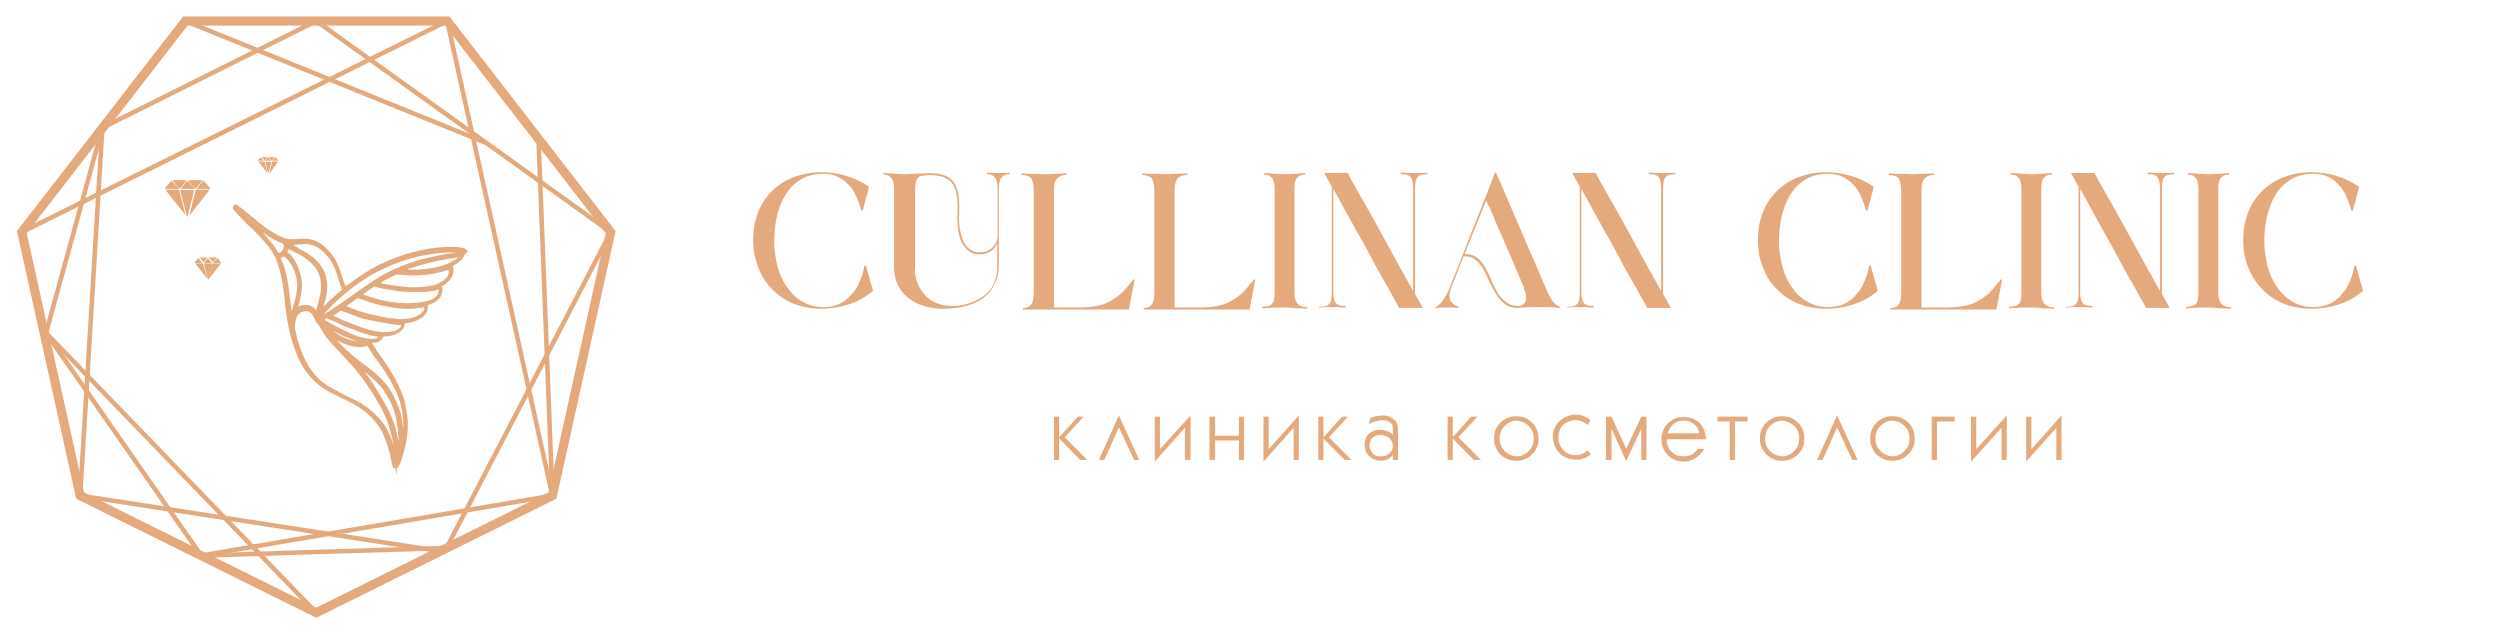 <svg width="630" height="160" viewBox="0 0 630 160" fill="none" xmlns="http://www.w3.org/2000/svg">
<path d="M266.902 115.9H265.602V105H266.902V110.2L271.602 105H273.102L268.302 110.2L274.002 115.9H272.202L266.902 110.5V115.9Z" fill="#E4A97C"/>
<path d="M282.002 104.8L287.102 115.9H285.802L282.002 107.8H281.902L278.302 115.9H276.902L281.902 104.8H282.002Z" fill="#E4A97C"/>
<path d="M299.902 104.8H300.002V115.9H298.602V107.8L291.102 116.2H291.002V105H292.302V113.2L299.902 104.8Z" fill="#E4A97C"/>
<path d="M306.201 105V109.8H312.201V105H313.501V115.9H312.201V111H306.201V115.9H304.801V105H306.201Z" fill="#E4A97C"/>
<path d="M327.202 104.8H327.302V115.9H326.002V107.8L318.502 116.2H318.402V105H319.702V113.2L327.202 104.8Z" fill="#E4A97C"/>
<path d="M333.501 115.9H332.201V105H333.501V110.2L338.201 105H339.701L334.901 110.2L340.601 115.9H338.901L333.501 110.5V115.9Z" fill="#E4A97C"/>
<path d="M345.402 105.3C345.802 105.2 346.202 105 346.702 104.9C347.202 104.8 347.802 104.7 348.402 104.7C349.402 104.7 350.102 104.9 350.602 105.2C351.102 105.5 351.502 105.9 351.802 106.2C352.002 106.6 352.202 107 352.202 107.4C352.202 107.8 352.302 108 352.302 108.2V115.9H351.002V114.6C350.602 115.2 350.102 115.6 349.602 115.8C349.002 116 348.502 116.1 347.902 116.1C347.402 116.1 346.902 116 346.402 115.8C345.902 115.6 345.502 115.4 345.102 115C344.702 114.7 344.402 114.2 344.202 113.8C344.002 113.3 343.902 112.8 343.902 112.1C343.902 111.5 344.002 110.9 344.202 110.4C344.402 109.9 344.702 109.5 345.102 109.2C345.502 108.9 345.902 108.6 346.402 108.5C346.902 108.3 347.402 108.3 347.902 108.3C348.402 108.3 348.902 108.4 349.502 108.6C350.102 108.8 350.602 109.2 351.002 109.7V108C351.002 107.4 350.802 106.9 350.302 106.5C349.802 106.1 349.202 105.9 348.402 105.9C347.902 105.9 347.402 106 346.902 106.1C346.402 106.2 345.902 106.4 345.502 106.6L344.902 106.9L345.402 105.3ZM347.902 109.6C347.502 109.6 347.102 109.7 346.702 109.8C346.402 109.9 346.102 110.1 345.802 110.4C345.602 110.6 345.402 110.9 345.302 111.2C345.202 111.5 345.102 111.8 345.102 112.2C345.102 112.5 345.202 112.9 345.302 113.2C345.402 113.5 345.602 113.8 345.802 114.1C346.002 114.4 346.302 114.6 346.702 114.8C347.102 115 347.502 115 348.002 115C348.502 115 348.902 114.9 349.302 114.8C349.702 114.6 350.002 114.4 350.202 114.2C350.402 114 350.602 113.7 350.802 113.4C350.902 113.1 351.002 112.7 351.002 112.4C351.002 112.1 350.902 111.7 350.802 111.4C350.702 111.1 350.502 110.8 350.202 110.5C350.002 110.2 349.602 110 349.302 109.9C349.002 109.8 348.502 109.6 347.902 109.6Z" fill="#E4A97C"/>
<path d="M366.101 115.9H364.801V105H366.101V110.2L370.701 105H372.301L367.501 110.2L373.201 115.9H371.401L366.101 110.5V115.9Z" fill="#E4A97C"/>
<path d="M376.502 110.5C376.502 109.7 376.602 109 376.902 108.3C377.202 107.6 377.602 107 378.102 106.5C378.602 106 379.202 105.6 379.902 105.3C380.602 105 381.302 104.9 382.102 104.9C382.902 104.9 383.602 105 384.302 105.3C385.002 105.6 385.602 106 386.102 106.5C386.602 107 387.002 107.6 387.302 108.3C387.602 109 387.702 109.7 387.702 110.5C387.702 111.3 387.602 112 387.302 112.7C387.002 113.4 386.602 114 386.102 114.5C385.602 115 385.002 115.4 384.302 115.7C383.602 116 382.902 116.1 382.102 116.1C381.302 116.1 380.602 116 379.902 115.7C379.202 115.4 378.602 115 378.102 114.5C377.602 114 377.202 113.4 376.902 112.7C376.602 112 376.502 111.2 376.502 110.5ZM377.902 110.5C377.902 111.1 378.002 111.7 378.202 112.2C378.402 112.8 378.702 113.2 379.102 113.6C379.502 114 379.902 114.3 380.502 114.6C381.002 114.8 381.602 115 382.202 115C382.802 115 383.402 114.9 383.902 114.6C384.402 114.4 384.902 114 385.302 113.6C385.702 113.2 386.002 112.7 386.202 112.2C386.402 111.7 386.502 111.1 386.502 110.5C386.502 109.9 386.402 109.3 386.202 108.8C386.002 108.2 385.702 107.8 385.302 107.4C384.902 107 384.402 106.7 383.902 106.4C383.402 106.2 382.802 106 382.202 106C381.602 106 381.002 106.1 380.502 106.4C380.002 106.6 379.502 107 379.102 107.4C378.702 107.8 378.402 108.3 378.202 108.8C378.002 109.3 377.902 109.8 377.902 110.5Z" fill="#E4A97C"/>
<path d="M400.101 107.1C399.201 106.3 398.201 105.9 397.001 105.9C396.401 105.9 395.901 106 395.301 106.2C394.801 106.4 394.301 106.7 393.901 107.1C393.501 107.5 393.201 108 393.001 108.5C392.801 109.1 392.701 109.7 392.701 110.3C392.701 110.9 392.801 111.4 393.001 111.9C393.201 112.4 393.501 112.9 393.801 113.3C394.201 113.7 394.601 114.1 395.201 114.3C395.801 114.6 396.401 114.7 397.101 114.7C398.201 114.7 399.201 114.3 400.101 113.5L400.901 114.5C400.501 114.8 400.201 115 399.801 115.2C399.501 115.4 399.101 115.5 398.801 115.6C398.501 115.7 398.201 115.8 397.901 115.8C397.601 115.8 397.301 115.8 397.101 115.8C396.101 115.8 395.301 115.6 394.601 115.3C393.901 115 393.301 114.5 392.801 114C392.301 113.5 392.001 112.8 391.701 112.2C391.501 111.5 391.301 110.8 391.301 110.2C391.301 109.4 391.401 108.7 391.701 108C392.001 107.3 392.401 106.7 392.901 106.2C393.401 105.7 394.001 105.3 394.701 105C395.401 104.7 396.201 104.5 397.001 104.5C397.801 104.5 398.601 104.6 399.201 104.9C399.801 105.2 400.401 105.5 400.801 105.9L400.101 107.1Z" fill="#E4A97C"/>
<path d="M413.501 108.2L409.801 116.2L406.201 108.2H406.101V115.9H404.701V105H406.101L409.801 113.1L413.601 105H414.901V115.9H413.601V108.2H413.501Z" fill="#E4A97C"/>
<path d="M428.201 109.2C428.101 108.7 428.001 108.3 427.801 107.9C427.601 107.5 427.301 107.2 426.901 106.9C426.601 106.6 426.101 106.4 425.701 106.2C425.201 106 424.701 106 424.201 106C423.701 106 423.201 106.1 422.801 106.2C422.401 106.4 422.001 106.6 421.701 106.9C421.401 107.2 421.101 107.5 420.801 107.9C420.601 108.3 420.401 108.7 420.201 109.2H428.201ZM424.401 115C425.101 115 425.801 114.8 426.401 114.5C427.001 114.1 427.501 113.7 427.901 113.1H429.401C429.201 113.6 428.901 114 428.501 114.4C428.101 114.8 427.801 115.1 427.301 115.4C426.901 115.7 426.401 115.9 425.901 116.1C425.401 116.3 424.801 116.3 424.301 116.3C423.501 116.3 422.801 116.2 422.101 115.9C421.401 115.6 420.801 115.2 420.301 114.7C419.801 114.2 419.401 113.6 419.101 112.9C418.801 112.2 418.701 111.5 418.701 110.7C418.701 109.9 418.801 109.2 419.101 108.5C419.401 107.8 419.801 107.2 420.301 106.7C420.801 106.2 421.401 105.8 422.001 105.5C422.701 105.2 423.401 105.1 424.201 105.1C425.101 105.1 425.901 105.2 426.601 105.5C427.301 105.8 427.901 106.2 428.401 106.7C428.901 107.2 429.201 107.8 429.501 108.5C429.701 109.2 429.901 109.9 429.901 110.7H420.001C420.001 111.3 420.101 111.9 420.301 112.4C420.501 113 420.801 113.4 421.201 113.8C421.601 114.2 422.001 114.5 422.601 114.8C423.201 114.8 423.801 115 424.401 115Z" fill="#E4A97C"/>
<path d="M432.801 106.2V105H440.401V106.2H437.201V115.9H435.901V106.2H432.801Z" fill="#E4A97C"/>
<path d="M443.502 110.5C443.502 109.7 443.602 109 443.902 108.3C444.202 107.6 444.602 107 445.102 106.5C445.602 106 446.202 105.6 446.902 105.3C447.602 105 448.302 104.9 449.102 104.9C449.902 104.9 450.602 105 451.302 105.3C452.002 105.6 452.602 106 453.102 106.5C453.602 107 454.002 107.6 454.302 108.3C454.602 109 454.702 109.7 454.702 110.5C454.702 111.3 454.602 112 454.302 112.7C454.002 113.4 453.602 114 453.102 114.5C452.602 115 452.002 115.4 451.302 115.7C450.602 116 449.902 116.1 449.102 116.1C448.302 116.1 447.602 116 446.902 115.7C446.202 115.4 445.602 115 445.102 114.5C444.602 114 444.202 113.4 443.902 112.7C443.602 112 443.502 111.2 443.502 110.5ZM444.802 110.5C444.802 111.1 444.902 111.7 445.102 112.2C445.302 112.8 445.602 113.2 446.002 113.6C446.402 114 446.802 114.3 447.402 114.6C447.902 114.8 448.502 115 449.102 115C449.702 115 450.302 114.9 450.802 114.6C451.302 114.4 451.802 114 452.202 113.6C452.602 113.2 452.902 112.7 453.102 112.2C453.302 111.7 453.402 111.1 453.402 110.5C453.402 109.9 453.302 109.3 453.102 108.8C452.902 108.2 452.602 107.8 452.202 107.4C451.802 107 451.302 106.7 450.802 106.4C450.302 106.2 449.702 106 449.102 106C448.502 106 447.902 106.1 447.402 106.4C446.902 106.6 446.402 107 446.002 107.4C445.602 107.8 445.302 108.3 445.102 108.8C445.002 109.3 444.802 109.8 444.802 110.5Z" fill="#E4A97C"/>
<path d="M463.002 104.8L468.102 115.9H466.802L463.002 107.8H462.902L459.302 115.9H457.902L462.902 104.8H463.002Z" fill="#E4A97C"/>
<path d="M471.301 110.5C471.301 109.7 471.401 109 471.701 108.3C472.001 107.6 472.401 107 472.901 106.5C473.401 106 474.001 105.6 474.701 105.3C475.401 105 476.101 104.9 476.901 104.9C477.701 104.9 478.401 105 479.101 105.3C479.801 105.6 480.401 106 480.901 106.5C481.401 107 481.801 107.6 482.101 108.3C482.401 109 482.501 109.7 482.501 110.5C482.501 111.3 482.401 112 482.101 112.7C481.801 113.4 481.401 114 480.901 114.5C480.401 115 479.801 115.4 479.101 115.7C478.401 116 477.701 116.1 476.901 116.1C476.101 116.1 475.401 116 474.701 115.7C474.001 115.4 473.401 115 472.901 114.5C472.401 114 472.001 113.4 471.701 112.7C471.401 112 471.301 111.2 471.301 110.5ZM472.601 110.5C472.601 111.1 472.701 111.7 472.901 112.2C473.101 112.8 473.401 113.2 473.801 113.6C474.201 114 474.601 114.3 475.201 114.6C475.701 114.8 476.301 115 476.901 115C477.501 115 478.101 114.9 478.601 114.6C479.101 114.4 479.601 114 480.001 113.6C480.401 113.2 480.701 112.7 480.901 112.2C481.101 111.7 481.201 111.1 481.201 110.5C481.201 109.9 481.101 109.3 480.901 108.8C480.701 108.2 480.401 107.8 480.001 107.4C479.601 107 479.101 106.7 478.601 106.4C478.101 106.2 477.501 106 476.901 106C476.301 106 475.701 106.1 475.201 106.4C474.701 106.6 474.201 107 473.801 107.4C473.401 107.8 473.101 108.3 472.901 108.8C472.701 109.3 472.601 109.8 472.601 110.5Z" fill="#E4A97C"/>
<path d="M492.601 105V106.2H488.101V115.9H486.801V105H492.601Z" fill="#E4A97C"/>
<path d="M505.601 104.8H505.701V115.9H504.401V107.8L496.801 116.2H496.701V105H498.001V113.2L505.601 104.8Z" fill="#E4A97C"/>
<path d="M519.402 104.8H519.502V115.9H518.202V107.8L510.702 116.2H510.602V105H511.902V113.2L519.402 104.8Z" fill="#E4A97C"/>
<path d="M189.801 60.5C189.801 58 190.201 55.7 191.001 53.6C191.801 51.5 193.001 49.7 194.501 48.2C196.001 46.7 197.801 45.5 199.901 44.7C202.001 43.9 204.301 43.4 206.901 43.4C209.101 43.4 211.201 43.7 213.201 44.3C215.201 44.9 217.201 45.8 219.001 47.1L217.401 53.1L217.001 53C216.701 51.7 216.201 50.5 215.701 49.3C215.201 48.2 214.501 47.2 213.701 46.4C212.901 45.6 212.001 44.9 211.001 44.5C210.001 44 208.801 43.8 207.401 43.8C205.201 43.8 203.401 44.3 201.801 45.2C200.201 46.2 199.001 47.4 198.001 49C197.001 50.6 196.301 52.4 195.801 54.5C195.301 56.6 195.101 58.7 195.101 60.9C195.101 63 195.401 65 195.901 67C196.401 69 197.201 70.7 198.301 72.3C199.301 73.8 200.601 75.1 202.201 76C203.701 76.9 205.501 77.4 207.601 77.4C209.001 77.4 210.301 77.1 211.501 76.6C212.701 76 213.701 75.3 214.501 74.3C215.401 73.4 216.101 72.2 216.601 71C217.201 69.7 217.601 68.4 217.801 67L218.201 66.9L220.001 73.3C218.101 74.9 216.101 76 213.901 76.7C211.801 77.4 209.501 77.8 206.901 77.8C204.501 77.8 202.301 77.4 200.201 76.6C198.101 75.8 196.301 74.6 194.801 73.1C193.301 71.6 192.001 69.8 191.201 67.7C190.301 65.5 189.801 63.1 189.801 60.5Z" fill="#E4A97C"/>
<path d="M230.502 67.4C230.502 68.8 230.702 70.1 231.202 71.3C231.702 72.5 232.302 73.5 233.102 74.4C233.902 75.3 234.902 75.9 236.102 76.4C237.302 76.9 238.502 77.1 239.902 77.1C240.202 77.1 240.502 77.1 240.802 77.1C241.102 77.1 241.402 77 241.802 77C244.702 76.5 246.902 75.5 248.702 73.9C250.402 72.3 251.302 70 251.302 67.1V61.4C250.902 62.3 250.302 63 249.502 63.4C248.702 63.9 247.802 64.1 246.902 64.1C245.702 64.1 244.802 63.8 244.002 63.2C243.302 62.6 242.702 61.8 242.202 60.8C241.802 59.8 241.502 58.7 241.402 57.5C241.302 56.3 241.202 55 241.302 53.8C241.402 51 241.202 49 240.702 47.6C240.402 46.8 240.002 46.2 239.502 45.7C239.002 45.2 238.402 44.9 237.702 44.6C237.002 44.4 236.302 44.2 235.502 44.2C234.702 44.1 233.902 44.1 233.002 44.2C231.902 44.3 231.302 44.6 231.002 45.3C230.702 46 230.602 46.8 230.602 48V67.4H230.502ZM222.802 43.6C223.902 43.7 224.902 43.7 225.702 43.8C226.502 43.8 227.202 43.9 227.902 43.9C228.602 43.9 229.302 43.9 230.002 43.8C230.702 43.8 231.502 43.7 232.502 43.7C232.602 43.7 232.702 43.7 232.802 43.7C232.902 43.7 233.002 43.7 233.102 43.7C234.602 43.6 235.902 43.7 237.002 43.9C238.102 44.1 239.102 44.6 239.802 45.3C240.502 46 241.102 47.1 241.402 48.4C241.702 49.7 241.802 51.5 241.702 53.6C241.602 55.5 241.702 57 242.002 58.3C242.302 59.6 242.602 60.6 243.102 61.4C243.602 62.2 244.202 62.7 244.802 63.1C245.502 63.4 246.102 63.6 246.802 63.6C247.302 63.6 247.802 63.5 248.302 63.4C248.802 63.3 249.302 63 249.702 62.7C250.102 62.4 250.502 62 250.802 61.5C251.102 61 251.302 60.4 251.402 59.7V47.8C251.402 47.2 251.402 46.7 251.302 46.2C251.202 45.7 251.102 45.3 250.902 45C250.702 44.7 250.402 44.4 250.102 44.2C249.802 44 249.302 43.9 248.702 43.9V43.5C249.502 43.6 250.602 43.6 251.802 43.6C252.702 43.6 253.602 43.6 254.402 43.5V43.9C253.802 43.9 253.302 44 253.002 44.2C252.702 44.4 252.402 44.6 252.202 45C252.002 45.3 251.902 45.7 251.802 46.2C251.702 46.7 251.702 47.2 251.702 47.8V66.6C251.702 68.2 251.502 69.6 251.002 70.8C250.502 72 249.902 73 249.202 73.8C248.502 74.6 247.602 75.3 246.702 75.8C245.802 76.3 244.802 76.7 243.802 77C242.802 77.3 241.902 77.5 240.902 77.6C240.002 77.7 239.102 77.8 238.502 77.8C236.802 77.9 235.102 77.7 233.502 77.3C231.902 76.9 230.502 76.3 229.302 75.4C228.102 74.5 227.102 73.5 226.402 72.1C225.702 70.8 225.302 69.2 225.302 67.4V47.9C225.302 47.3 225.302 46.8 225.202 46.3C225.102 45.8 225.002 45.4 224.802 45.1C224.602 44.8 224.302 44.5 224.002 44.3C223.702 44.1 223.202 44 222.602 44V43.6H222.802Z" fill="#E4A97C"/>
<path d="M260.5 48.6C260.5 47.8 260.5 47.2 260.4 46.6C260.3 46 260.2 45.6 260 45.2C259.8 44.8 259.5 44.5 259 44.4C258.6 44.2 258 44.1 257.4 44.1V43.7C258.7 43.8 259.8 43.8 260.6 43.8C261.5 43.8 262.3 43.9 263 43.9C263.7 43.9 264.6 43.9 265.5 43.8C266.4 43.8 267.5 43.7 268.8 43.7V44.1C268.1 44.1 267.6 44.2 267.2 44.4C266.8 44.6 266.5 44.8 266.2 45.2C266 45.5 265.8 46 265.7 46.5C265.6 47 265.6 47.6 265.6 48.4V77.5H270.9C272.8 77.5 274.4 77.4 275.8 77.2C277.2 77 278.5 76.6 279.6 76C280.7 75.4 281.7 74.7 282.7 73.8C283.6 72.9 284.6 71.7 285.6 70.4H285.7C285.8 70.4 285.8 70.4 285.8 70.5C285.8 70.5 285.8 70.5 285.9 70.6L284.5 77.9V78H257.8V77.6C258.4 77.6 258.9 77.5 259.2 77.3C259.5 77.1 259.8 76.9 260 76.5C260.2 76.2 260.3 75.8 260.4 75.3C260.5 74.8 260.5 74.3 260.5 73.7V48.6Z" fill="#E4A97C"/>
<path d="M290.901 48.6C290.901 47.8 290.901 47.2 290.801 46.6C290.701 46 290.601 45.6 290.401 45.2C290.201 44.8 289.901 44.5 289.401 44.4C289.001 44.2 288.401 44.1 287.801 44.1V43.7C289.101 43.8 290.201 43.8 291.001 43.8C291.901 43.8 292.701 43.9 293.401 43.9C294.101 43.9 295.001 43.9 295.901 43.8C296.801 43.8 297.901 43.7 299.201 43.7V44.1C298.501 44.1 298.001 44.2 297.601 44.4C297.201 44.6 296.901 44.8 296.601 45.2C296.401 45.5 296.201 46 296.101 46.5C296.001 47 296.001 47.6 296.001 48.4V77.5H301.301C303.201 77.5 304.801 77.4 306.201 77.2C307.601 77 308.901 76.6 310.001 76C311.101 75.4 312.101 74.7 313.101 73.8C314.001 72.9 315.001 71.7 316.001 70.4H316.101C316.201 70.4 316.201 70.4 316.201 70.5C316.201 70.5 316.201 70.5 316.301 70.6L314.901 77.9V78H288.201V77.6C288.801 77.6 289.301 77.5 289.601 77.3C289.901 77.1 290.201 76.9 290.401 76.5C290.601 76.2 290.701 75.8 290.801 75.3C290.901 74.8 290.901 74.3 290.901 73.7V48.6Z" fill="#E4A97C"/>
<path d="M324.102 77.501C323.202 77.501 322.402 77.501 321.702 77.501C321.002 77.501 320.302 77.501 319.802 77.601C319.202 77.601 318.602 77.701 318.102 77.701V77.301C318.802 77.301 319.402 77.201 319.802 77.101C320.202 76.901 320.502 76.701 320.702 76.401C320.902 76.101 321.102 75.601 321.102 75.101C321.202 74.601 321.202 73.901 321.202 73.201V47.901C321.202 47.301 321.202 46.801 321.102 46.301C321.002 45.801 320.902 45.401 320.702 45.101C320.502 44.801 320.202 44.501 319.902 44.301C319.602 44.101 319.102 44.001 318.502 44.001V43.601C319.602 43.701 320.602 43.701 321.402 43.801C322.202 43.801 322.902 43.901 323.602 43.901C324.302 43.901 325.102 43.901 325.902 43.801C326.702 43.801 327.702 43.701 328.902 43.601V44.001C328.302 44.001 327.802 44.101 327.502 44.301C327.202 44.501 326.902 44.701 326.702 45.001C326.502 45.301 326.402 45.701 326.302 46.201C326.202 46.701 326.202 47.201 326.202 47.701V73.101C326.202 73.801 326.202 74.401 326.302 75.001C326.402 75.501 326.602 75.901 326.802 76.301C327.002 76.601 327.302 76.901 327.802 77.101C328.202 77.301 328.802 77.401 329.402 77.401V77.801C328.502 77.701 327.502 77.701 326.602 77.701C325.902 77.601 325.002 77.501 324.102 77.501Z" fill="#E4A97C"/>
<path d="M332.5 77.3C333.2 77.3 333.8 77.2 334.2 77.1C334.6 76.9 334.9 76.7 335.1 76.4C335.3 76.1 335.5 75.6 335.5 75.1C335.6 74.6 335.6 73.9 335.6 73.2V47C335.3 46.5 335 46 334.8 45.6C334.6 45.2 334.4 44.8 334.2 44.5C334 44.2 333.8 43.8 333.7 43.6H339.6C339.8 44 340.3 44.8 340.9 46C341.6 47.2 342.4 48.7 343.4 50.4C344.4 52.1 345.4 54 346.6 56.1C347.7 58.2 348.9 60.2 350 62.3C351.1 64.4 352.3 66.4 353.3 68.3C354.4 70.2 355.3 71.9 356.1 73.3V48C356.1 47.3 356.1 46.7 356 46.1C355.9 45.6 355.8 45.1 355.6 44.8C355.4 44.5 355.1 44.2 354.7 44.1C354.3 43.9 353.7 43.9 353 43.9V43.5C353.8 43.5 354.5 43.5 355 43.6C355.5 43.6 356.1 43.6 356.5 43.6C357 43.6 357.4 43.6 357.9 43.6C358.4 43.6 359 43.6 359.7 43.5V43.9C359 43.9 358.4 44 358 44.1C357.6 44.2 357.3 44.5 357.1 44.8C356.9 45.1 356.7 45.6 356.7 46.1C356.6 46.6 356.6 47.3 356.6 48.1V74.1C356.9 74.6 357.2 75.1 357.4 75.5C357.6 75.9 357.8 76.3 358 76.6C358.2 76.9 358.4 77.3 358.5 77.6H352.6C352.3 77 351.8 76.1 351 74.7C350.3 73.4 349.4 71.8 348.4 70.1C347.4 68.4 346.4 66.5 345.3 64.4C344.2 62.4 343.1 60.3 341.9 58.3C340.8 56.3 339.7 54.3 338.7 52.5C337.7 50.6 336.8 49 336 47.6V73.1C336 73.9 336 74.5 336.1 75C336.2 75.5 336.3 75.9 336.5 76.2C336.7 76.5 337 76.7 337.4 76.9C337.8 77 338.4 77.1 339.1 77.1V77.5C338.4 77.5 337.8 77.5 337.3 77.4C336.8 77.4 336.3 77.4 335.9 77.4C335.4 77.4 334.9 77.4 334.4 77.4C333.9 77.4 333.2 77.4 332.4 77.5V77.3H332.5Z" fill="#E4A97C"/>
<path d="M374.502 50.5C374.302 51 374.002 51.7 373.602 52.7C373.202 53.7 372.802 54.8 372.302 56C371.802 57.2 371.302 58.6 370.702 59.9C370.102 61.3 369.602 62.7 369.102 64C370.102 64 371.102 64.2 371.902 64.7C372.802 65.3 373.502 66.1 374.102 67.1C374.702 68.1 375.202 69.2 375.702 70.3C376.002 71.1 376.402 71.9 376.802 72.7C377.202 73.5 377.602 74.2 378.202 74.9C378.702 75.5 379.402 76.1 380.102 76.5C380.802 76.9 381.702 77.1 382.602 77.1C383.202 77.1 383.602 77 383.902 76.7C384.202 76.4 384.402 76.1 384.502 75.7C384.602 75.3 384.602 74.8 384.502 74.3C384.402 73.8 384.302 73.2 384.002 72.7C384.002 72.6 384.002 72.6 384.002 72.6V72.5V72.4C382.802 69.5 381.702 67.1 380.902 65.1C380.002 63.1 379.302 61.4 378.702 60C378.102 58.6 377.602 57.5 377.202 56.6C376.802 55.7 376.502 54.9 376.202 54.2C375.902 53.5 375.602 52.9 375.402 52.3C375.102 51.9 374.802 51.3 374.502 50.5ZM361.702 77.4C362.502 77 363.102 76.4 363.602 75.7C364.102 75 364.602 74.2 365.002 73.2C367.102 68 369.002 63.3 370.602 59.1C371.302 57.3 372.002 55.5 372.702 53.8C373.402 52 374.002 50.5 374.602 49C375.202 47.6 375.602 46.4 376.002 45.4C376.402 44.4 376.602 43.8 376.702 43.6V43.5H377.002L389.802 73.2C390.402 74.6 391.002 75.6 391.502 76.2C392.002 76.8 392.502 77.1 393.102 77.3V77.6C392.102 77.5 391.102 77.5 390.302 77.4C389.502 77.4 388.702 77.4 387.902 77.4C387.102 77.4 386.302 77.4 385.502 77.4C384.602 77.4 383.702 77.5 382.502 77.6C381.202 77.6 380.102 77.3 379.202 76.6C378.302 75.9 377.602 75.1 377.002 74.1C376.402 73.1 375.802 72 375.302 70.9C374.802 69.7 374.302 68.7 373.702 67.7C373.102 66.7 372.502 66 371.702 65.4C370.902 64.8 369.902 64.5 368.802 64.6C368.502 65.5 368.102 66.4 367.802 67.2C367.502 68 367.202 68.8 366.902 69.5C366.602 70.2 366.402 70.9 366.102 71.4C365.902 72 365.702 72.4 365.602 72.8C365.202 73.8 365.202 74.7 365.402 75.5C365.702 76.3 366.402 76.9 367.502 77.3V77.6C366.902 77.5 366.402 77.5 366.002 77.5C365.602 77.5 365.202 77.5 364.802 77.5C364.302 77.5 363.802 77.5 363.302 77.5C362.802 77.5 362.302 77.6 361.602 77.6V77.4H361.702Z" fill="#E4A97C"/>
<path d="M395 77.3C395.7 77.3 396.3 77.2 396.7 77.1C397.1 76.9 397.4 76.7 397.6 76.4C397.8 76.1 398 75.6 398 75.1C398.1 74.6 398.1 73.9 398.1 73.2V47C397.8 46.5 397.5 46 397.3 45.6C397.1 45.2 396.9 44.8 396.7 44.5C396.5 44.2 396.3 43.8 396.2 43.6H402.1C402.3 44 402.8 44.8 403.4 46C404.1 47.2 404.9 48.7 405.9 50.4C406.9 52.1 407.9 54 409.1 56.1C410.2 58.2 411.4 60.2 412.5 62.3C413.6 64.4 414.8 66.4 415.8 68.3C416.9 70.2 417.8 71.9 418.6 73.3V48C418.6 47.3 418.6 46.7 418.5 46.1C418.4 45.6 418.3 45.1 418.1 44.8C417.9 44.5 417.6 44.2 417.2 44.1C416.8 43.9 416.2 43.9 415.5 43.9V43.5C416.3 43.5 417 43.5 417.5 43.6C418 43.6 418.6 43.6 419 43.6C419.5 43.6 419.9 43.6 420.4 43.6C420.9 43.6 421.5 43.6 422.2 43.5V43.9C421.5 43.9 420.9 44 420.5 44.1C420.1 44.2 419.8 44.5 419.6 44.8C419.4 45.1 419.2 45.6 419.2 46.1C419.1 46.6 419.1 47.3 419.1 48.1V74.1C419.4 74.6 419.7 75.1 419.9 75.5C420.1 75.9 420.3 76.3 420.5 76.6C420.7 76.9 420.9 77.3 421 77.6H415.1C414.8 77 414.3 76.1 413.5 74.7C412.8 73.4 411.9 71.8 410.9 70.1C409.9 68.4 408.9 66.5 407.8 64.4C406.7 62.4 405.6 60.3 404.4 58.3C403.3 56.3 402.2 54.3 401.2 52.5C400.2 50.6 399.3 49 398.5 47.6V73.1C398.5 73.9 398.5 74.5 398.6 75C398.7 75.5 398.8 75.9 399 76.2C399.2 76.5 399.5 76.7 399.9 76.9C400.3 77 400.9 77.1 401.6 77.1V77.5C400.9 77.5 400.3 77.5 399.8 77.4C399.3 77.4 398.8 77.4 398.4 77.4C397.9 77.4 397.4 77.4 396.9 77.4C396.4 77.4 395.7 77.4 394.9 77.5V77.3H395Z" fill="#E4A97C"/>
<path d="M443 60.5C443 58 443.4 55.7 444.2 53.6C445 51.5 446.2 49.7 447.7 48.2C449.2 46.7 451 45.5 453.1 44.7C455.2 43.9 457.5 43.4 460.1 43.4C462.3 43.4 464.4 43.7 466.4 44.3C468.4 44.9 470.4 45.8 472.2 47.1L470.6 53.1L470.2 53C469.9 51.7 469.4 50.5 468.9 49.3C468.4 48.2 467.7 47.2 466.9 46.4C466.1 45.6 465.2 44.9 464.2 44.5C463.2 44 462 43.8 460.6 43.8C458.4 43.8 456.6 44.3 455 45.2C453.4 46.2 452.2 47.4 451.2 49C450.2 50.6 449.5 52.4 449 54.5C448.5 56.6 448.3 58.7 448.3 60.9C448.3 63 448.6 65 449.1 67C449.6 69 450.4 70.7 451.5 72.3C452.5 73.8 453.8 75.1 455.4 76C456.9 76.9 458.7 77.4 460.8 77.4C462.2 77.4 463.5 77.1 464.7 76.6C465.9 76 466.9 75.3 467.7 74.3C468.6 73.4 469.3 72.2 469.8 71C470.4 69.7 470.8 68.4 471 67L471.4 66.9L473.2 73.3C471.3 74.9 469.3 76 467.1 76.7C465 77.4 462.7 77.8 460.1 77.8C457.7 77.8 455.5 77.4 453.4 76.6C451.3 75.8 449.5 74.6 448 73.1C446.4 71.6 445.2 69.8 444.4 67.7C443.4 65.5 443 63.1 443 60.5Z" fill="#E4A97C"/>
<path d="M479.1 48.6C479.1 47.8 479.1 47.2 479 46.6C478.9 46 478.8 45.6 478.6 45.2C478.4 44.8 478.1 44.5 477.6 44.4C477.2 44.2 476.6 44.1 476 44.1V43.7C477.3 43.8 478.4 43.8 479.2 43.8C480.1 43.8 480.9 43.9 481.6 43.9C482.4 43.9 483.2 43.9 484.1 43.8C485 43.8 486.1 43.7 487.4 43.7V44.1C486.7 44.1 486.2 44.2 485.8 44.4C485.4 44.6 485.1 44.8 484.8 45.2C484.6 45.5 484.4 46 484.3 46.5C484.2 47 484.2 47.6 484.2 48.4V77.5H489.5C491.4 77.5 493 77.4 494.4 77.2C495.8 77 497.1 76.6 498.2 76C499.3 75.4 500.3 74.7 501.3 73.8C502.2 72.9 503.2 71.7 504.2 70.4H504.3C504.4 70.4 504.4 70.4 504.4 70.5C504.4 70.5 504.4 70.5 504.5 70.6L503.1 77.9V78H476.4V77.6C477 77.6 477.5 77.5 477.8 77.3C478.1 77.1 478.4 76.9 478.6 76.5C478.8 76.2 478.9 75.8 479 75.3C479.1 74.8 479.1 74.3 479.1 73.7V48.6Z" fill="#E4A97C"/>
<path d="M512.301 77.501C511.401 77.501 510.601 77.501 509.901 77.501C509.201 77.501 508.501 77.501 508.001 77.601C507.401 77.601 506.801 77.701 506.301 77.701V77.301C507.001 77.301 507.601 77.201 508.001 77.101C508.401 76.901 508.701 76.701 508.901 76.401C509.101 76.101 509.301 75.601 509.301 75.101C509.401 74.601 509.401 73.901 509.401 73.201V47.901C509.401 47.301 509.401 46.801 509.301 46.301C509.201 45.801 509.101 45.401 508.901 45.101C508.701 44.801 508.401 44.501 508.101 44.301C507.801 44.101 507.301 44.001 506.701 44.001V43.601C507.801 43.701 508.801 43.701 509.601 43.801C510.401 43.801 511.101 43.901 511.801 43.901C512.501 43.901 513.301 43.901 514.101 43.801C514.901 43.801 515.901 43.701 517.101 43.601V44.001C516.501 44.001 516.001 44.101 515.701 44.301C515.401 44.501 515.101 44.701 514.901 45.001C514.701 45.301 514.601 45.701 514.501 46.201C514.401 46.701 514.401 47.201 514.401 47.701V73.101C514.401 73.801 514.401 74.401 514.501 75.001C514.601 75.501 514.801 75.901 515.001 76.301C515.201 76.601 515.501 76.901 516.001 77.101C516.401 77.301 517.001 77.401 517.601 77.401V77.801C516.701 77.701 515.701 77.701 514.801 77.701C514.101 77.601 513.201 77.501 512.301 77.501Z" fill="#E4A97C"/>
<path d="M520.702 77.3C521.402 77.3 522.002 77.2 522.402 77.1C522.802 76.9 523.102 76.7 523.302 76.4C523.502 76.1 523.702 75.6 523.702 75.1C523.802 74.6 523.802 73.9 523.802 73.2V47C523.502 46.5 523.202 46 523.002 45.6C522.802 45.2 522.602 44.8 522.402 44.5C522.202 44.2 522.002 43.8 521.902 43.6H527.802C528.002 44 528.502 44.8 529.102 46C529.802 47.2 530.602 48.7 531.602 50.4C532.602 52.1 533.602 54 534.802 56.1C535.902 58.2 537.102 60.2 538.202 62.3C539.302 64.4 540.502 66.4 541.502 68.3C542.602 70.2 543.502 71.9 544.302 73.3V48C544.302 47.3 544.302 46.7 544.202 46.1C544.102 45.6 544.002 45.1 543.802 44.8C543.602 44.5 543.302 44.2 542.902 44.1C542.502 43.9 541.902 43.9 541.202 43.9V43.5C542.002 43.5 542.702 43.5 543.202 43.6C543.702 43.6 544.302 43.6 544.702 43.6C545.202 43.6 545.602 43.6 546.102 43.6C546.602 43.6 547.202 43.6 547.902 43.5V43.9C547.202 43.9 546.602 44 546.202 44.1C545.802 44.2 545.502 44.5 545.302 44.8C545.102 45.1 544.902 45.6 544.902 46.1C544.802 46.6 544.802 47.3 544.802 48.1V74.1C545.102 74.6 545.402 75.1 545.602 75.5C545.802 75.9 546.002 76.3 546.202 76.6C546.402 76.9 546.602 77.3 546.702 77.6H540.802C540.502 77 540.002 76.1 539.202 74.7C538.502 73.4 537.602 71.8 536.602 70.1C535.602 68.4 534.602 66.5 533.502 64.4C532.402 62.4 531.302 60.3 530.102 58.3C529.002 56.3 527.902 54.3 526.902 52.5C525.902 50.6 525.002 49 524.202 47.6V73.1C524.202 73.9 524.202 74.5 524.302 75C524.402 75.5 524.502 75.9 524.702 76.2C524.902 76.5 525.202 76.7 525.602 76.9C526.002 77 526.602 77.1 527.302 77.1V77.5C526.602 77.5 526.002 77.5 525.502 77.4C525.002 77.4 524.502 77.4 524.102 77.4C523.602 77.4 523.102 77.4 522.602 77.4C522.102 77.4 521.402 77.4 520.602 77.5V77.3H520.702Z" fill="#E4A97C"/>
<path d="M556.9 77.501C556 77.501 555.2 77.501 554.5 77.501C553.8 77.501 553.1 77.501 552.6 77.601C552 77.601 551.4 77.701 550.9 77.701V77.301C551.6 77.301 552.2 77.201 552.6 77.101C553 76.901 553.3 76.701 553.5 76.401C553.7 76.101 553.9 75.601 553.9 75.101C554 74.601 554 73.901 554 73.201V47.901C554 47.301 554 46.801 553.9 46.301C553.8 45.801 553.7 45.401 553.5 45.101C553.3 44.801 553 44.501 552.7 44.301C552.4 44.101 551.9 44.001 551.3 44.001V43.601C552.4 43.701 553.4 43.701 554.2 43.801C555 43.801 555.7 43.901 556.4 43.901C557.1 43.901 557.9 43.901 558.7 43.801C559.5 43.801 560.5 43.701 561.7 43.601V44.001C561.1 44.001 560.6 44.101 560.3 44.301C560 44.501 559.7 44.701 559.5 45.001C559.3 45.301 559.2 45.701 559.1 46.201C559 46.701 559 47.201 559 47.701V73.101C559 73.801 559 74.401 559.1 75.001C559.2 75.501 559.4 75.901 559.6 76.301C559.8 76.601 560.1 76.901 560.6 77.101C561 77.301 561.6 77.401 562.2 77.401V77.801C561.3 77.701 560.3 77.701 559.4 77.701C558.6 77.601 557.7 77.501 556.9 77.501Z" fill="#E4A97C"/>
<path d="M565.301 60.5C565.301 58 565.701 55.7 566.501 53.6C567.301 51.5 568.501 49.7 570.001 48.2C571.501 46.7 573.301 45.5 575.401 44.7C577.501 43.9 579.801 43.4 582.401 43.4C584.601 43.4 586.701 43.7 588.701 44.3C590.701 44.9 592.701 45.8 594.501 47.1L592.901 53.1L592.501 53C592.201 51.7 591.701 50.5 591.201 49.3C590.701 48.2 590.001 47.2 589.201 46.4C588.401 45.6 587.501 44.9 586.501 44.5C585.501 44 584.301 43.8 582.901 43.8C580.701 43.8 578.901 44.3 577.301 45.2C575.701 46.2 574.501 47.4 573.501 49C572.501 50.6 571.801 52.4 571.301 54.5C570.801 56.6 570.601 58.7 570.601 60.9C570.601 63 570.901 65 571.401 67C571.901 69 572.701 70.7 573.801 72.3C574.801 73.8 576.101 75.1 577.701 76C579.201 76.9 581.001 77.4 583.101 77.4C584.501 77.4 585.801 77.1 587.001 76.6C588.201 76 589.201 75.3 590.001 74.3C590.901 73.4 591.601 72.2 592.101 71C592.701 69.7 593.101 68.4 593.301 67L593.701 66.9L595.501 73.3C593.601 74.9 591.601 76 589.401 76.7C587.301 77.4 585.001 77.8 582.401 77.8C580.001 77.8 577.801 77.4 575.701 76.6C573.601 75.8 571.801 74.6 570.301 73.1C568.801 71.6 567.501 69.8 566.701 67.7C565.701 65.5 565.301 63.1 565.301 60.5Z" fill="#E4A97C"/>
<path d="M50.7 140L11.6 83.9L25.8 32.2L79.7 5.3L153.9 58.5L112.5 138.1L50.7 140Z" stroke="#E4A97C" stroke-width="1.144" stroke-miterlimit="10"/>
<path d="M79.7 154.399L11.6 83.899" stroke="#E4A97C" stroke-width="1.144" stroke-miterlimit="10"/>
<path d="M25.799 32.2L20.199 124.9L110.999 138.9" stroke="#E4A97C" stroke-width="1.144" stroke-miterlimit="10"/>
<path d="M5.5 58.5L112.7 5.3L139.2 124.9L135.7 35" stroke="#E4A97C" stroke-width="1.144" stroke-miterlimit="10"/>
<path d="M46.699 5.3L122.499 36" stroke="#E4A97C" stroke-width="1.144" stroke-miterlimit="10"/>
<path d="M50.699 139.999L139.199 124.899" stroke="#E4A97C" stroke-width="1.144" stroke-miterlimit="10"/>
<path d="M79.7 154.4L20.2 124.9L5.5 58.5L46.7 5.3H112.7L153.9 58.5L139.2 124.9L79.7 154.4Z" stroke="#E4A97C" stroke-width="2.288" stroke-miterlimit="10"/>
<path d="M102.599 67.9C105.599 66.8 108.999 65.9 112.599 65.3L113.099 65.2C113.899 65.1 114.699 65 115.499 64.8C115.399 64.9 115.199 65 115.099 65.2C112.699 66.9 109.799 67.5 106.999 67.8C105.599 68 104.199 68 102.599 67.9ZM104.899 76.3C102.999 76.5 101.099 76.4 99.499 76.2C96.499 75.9 93.699 75 91.399 74.2C92.299 73.6 93.299 72.9 94.299 72.2C94.699 72.3 94.999 72.4 95.399 72.5L95.799 72.6C95.999 72.6 96.099 72.7 96.299 72.7C96.399 72.7 96.499 72.7 96.599 72.8L97.399 72.9C97.599 72.9 97.899 73 98.099 73H98.199C98.599 73.1 98.899 73.1 99.299 73.2C99.799 73.3 100.099 73.3 100.499 73.4C100.899 73.4 101.299 73.5 101.699 73.5C102.099 73.5 102.499 73.6 102.899 73.6C103.299 73.6 103.799 73.6 104.199 73.6C104.599 73.6 104.999 73.6 105.399 73.6C105.599 73.6 105.799 73.6 105.999 73.6C106.199 73.6 106.399 73.6 106.599 73.6H106.799C107.199 73.6 107.499 73.5 107.899 73.5C108.299 73.4 108.699 73.4 109.199 73.3C109.699 73.2 110.099 73.1 110.499 72.9C110.599 73.4 110.499 74 110.099 74.5C108.799 75.9 106.799 76.1 104.899 76.3ZM91.899 82.8C90.499 82.3 89.099 81.7 87.699 81.2C87.299 81 86.799 80.8 86.399 80.7C86.099 80.5 85.699 80.4 85.399 80.2C84.899 80 84.499 79.8 83.999 79.6H83.899C84.499 79.2 85.099 78.8 85.899 78.3C86.699 78.5 87.399 78.8 88.199 79.1C88.799 79.3 89.399 79.6 89.999 79.8C90.699 80.1 91.399 80.3 92.099 80.4C92.399 80.5 92.799 80.6 93.099 80.7C93.199 80.7 93.199 80.7 93.299 80.7H93.399L93.799 80.8C94.299 80.9 94.799 81 95.399 81.1C95.799 81.2 96.199 81.3 96.699 81.3C96.999 81.4 97.299 81.4 97.699 81.5L97.999 81.6C98.399 81.7 98.799 81.7 99.299 81.8C99.799 81.9 100.199 81.9 100.599 81.9C100.799 81.9 100.899 81.9 101.099 81.9C101.099 82.5 100.599 82.9 99.499 83.4C96.899 84.1 94.299 83.5 91.899 82.8ZM94.699 85.3C93.999 85.5 93.199 85.4 92.499 85.3C90.399 85 88.399 84.1 86.799 83.3C85.199 82.5 83.799 81.8 82.399 81C82.199 80.9 81.999 80.7 81.699 80.6C81.899 80.5 82.099 80.4 82.299 80.2C83.099 80.5 83.899 80.9 84.699 81.2C85.199 81.4 85.599 81.6 86.099 81.9C86.699 82.1 87.299 82.4 87.899 82.6C89.699 83.3 91.499 84.1 93.399 84.5C93.999 84.7 94.699 84.8 95.299 84.8C95.199 85.1 94.999 85.2 94.699 85.3ZM101.399 106.4C101.199 104.8 100.799 103.3 100.099 101.8C99.399 100.1 98.699 98.7 97.799 97.5C96.199 95.3 94.099 93.6 91.999 92L90.899 91.2C89.999 90.5 89.099 89.8 88.299 89.1C86.999 88 85.899 86.8 84.899 85.8C84.799 85.7 84.799 85.7 84.699 85.6C85.699 86.2 86.799 86.7 87.799 87C88.899 87.4 91.199 87.8 92.599 87.1C92.799 87.4 92.999 87.8 93.199 88.2C93.699 89 94.299 89.9 94.899 90.6C95.299 91.2 95.699 91.8 96.199 92.4C97.599 94.5 99.299 97.3 100.499 100.3C101.299 102.8 101.699 105.4 101.599 108C101.499 107.5 101.399 106.9 101.399 106.4ZM95.999 100C95.799 99.6 95.499 99.2 95.299 98.8C94.199 97 93.099 95.3 91.899 93.7C93.399 94.9 94.899 96.1 96.099 97.6C97.099 98.9 97.999 100.4 98.799 102.2C99.399 103.6 99.799 105.1 99.999 106.6C100.199 107.7 100.299 108.9 100.399 110C100.399 110.4 100.399 110.8 100.399 111.2C99.999 109 99.499 107.1 98.799 105.4C98.099 103.5 96.999 101.7 95.999 100ZM71.599 64.6L71.699 64.7C71.899 64.8 71.999 65 72.199 65.1C72.499 65.4 72.799 65.7 73.099 66.2C74.299 68 74.999 70.3 74.899 72.3C74.799 73.7 74.499 75.1 74.099 76.5C73.899 77.1 73.699 77.8 73.499 78.5C73.299 77.2 73.199 75.9 72.999 74.7L72.899 73.7C72.599 71.2 72.099 67.9 70.699 65C71.099 64.9 71.399 64.8 71.599 64.6ZM84.799 74.2C83.699 75.2 82.499 76.2 81.499 77.3C81.599 76.8 81.699 76.4 81.899 75.9C82.499 73.8 82.899 70.8 81.499 68C80.599 66.2 79.099 64.9 77.799 64.1C76.999 63.5 76.199 63.1 75.399 62.7L75.099 62.5C74.999 62.4 74.799 62.3 74.699 62.2C74.399 62 74.099 61.9 73.899 61.7C74.399 61.7 74.799 61.7 75.299 61.6C75.999 61.6 76.699 61.5 77.399 61.5C80.899 61.8 83.099 65.2 83.899 66.6C84.499 67.9 84.999 69.3 85.399 70.7C85.599 71.5 85.899 72.2 86.199 73C85.599 73.5 85.199 73.8 84.799 74.2ZM83.799 83.3C84.799 83.8 85.899 84.4 87.099 84.9H87.199C88.199 85.3 89.199 85.8 90.299 86.1C90.099 86.1 89.899 86.1 89.699 86C88.599 85.8 87.399 85.4 86.299 84.9C85.499 84.5 84.699 84 83.799 83.3ZM72.699 63.7L72.499 63.6L72.399 63.5C72.499 63.2 72.699 62.9 72.699 62.7C72.899 62.9 73.199 63 73.399 63.1C73.499 63.2 73.699 63.2 73.799 63.3C73.999 63.4 74.299 63.6 74.599 63.7C74.699 63.8 74.899 63.8 74.999 63.9C75.299 64.1 75.599 64.2 75.899 64.4C76.699 64.8 77.399 65.4 78.099 66C78.899 66.7 79.499 67.4 79.899 68.1C81.099 70.1 80.999 72.6 80.699 74.2C80.499 75 80.299 75.9 80.099 76.7L79.899 77.4C79.799 77.7 79.699 78 79.699 78.3C79.399 77.8 78.899 77.3 78.299 77.1C78.099 77 77.999 77 77.799 76.9C77.099 76.8 76.299 76.8 75.499 77.1C75.399 77.1 75.299 77.2 75.199 77.2C75.199 77.1 75.199 77.1 75.199 77C75.799 75 76.099 73.3 76.099 71.8C75.999 69.1 74.999 66.3 73.399 64.4C73.299 64.3 72.999 64 72.699 63.7ZM96.299 67.9C100.699 65.7 105.499 64.3 110.599 63.8C112.099 63.6 113.599 63.6 114.899 63.7C114.999 63.7 114.999 63.7 115.099 63.7H114.899C114.399 63.8 113.799 63.9 113.299 63.9C111.399 64.2 109.799 64.5 108.099 64.9C102.899 66.1 98.299 68 94.499 70.5C92.599 71.7 90.699 73.1 88.799 74.4C87.199 75.5 85.599 76.7 83.899 77.8C83.599 78 83.299 78.2 82.999 78.4C82.499 78.7 82.099 79 81.599 79.3C82.599 77.9 83.799 76.8 84.899 75.8C87.199 73.7 89.199 72.1 91.199 70.8C93.099 69.5 94.699 68.6 96.299 67.9ZM66.299 58.6L66.399 58.7C67.899 59.7 69.399 60.7 71.099 61.3C71.099 61.3 71.199 61.3 71.199 61.4C71.299 61.5 71.399 61.7 71.499 61.8C71.699 62.2 71.199 63.2 70.799 63.5C70.399 63.8 70.299 63.8 69.999 63.5C69.599 62.7 69.099 62 68.599 61.4C67.799 60.4 66.999 59.4 66.099 58.5C66.199 58.6 66.199 58.6 66.299 58.6ZM82.399 97.1C79.799 95.4 76.199 92 74.299 82.7C74.299 82.3 74.399 81.9 74.399 81.5C74.499 80.1 75.199 78.6 76.599 78.5C78.099 78.2 78.499 78.8 79.299 80.4C79.399 80.6 79.499 80.8 79.599 81L79.499 81.2L79.699 81.1C79.699 81.1 79.699 81.1 79.699 81.2V81.4L79.799 81.3L79.899 81.4C80.099 81.7 80.299 82 80.499 82.3L80.599 82.4C80.699 82.6 80.799 82.7 80.899 82.9C81.799 84.4 82.799 85.8 84.099 87.1C84.899 88 85.699 88.8 86.399 89.6C87.399 90.7 88.499 91.9 89.499 93C92.499 96.7 95.099 100.7 97.099 104.9C98.099 107.3 98.799 109.8 99.199 112.4C98.799 110.9 98.199 109.5 97.499 108.1C95.799 105.2 93.199 102.8 89.999 101.1C88.999 100.6 87.899 100 86.899 99.6C85.399 98.7 83.799 98 82.399 97.1ZM106.399 78.6C106.299 78.7 106.199 78.8 106.199 78.9C106.099 79 105.999 79.1 105.799 79.2C105.599 79.3 105.399 79.5 105.199 79.6C104.999 79.7 104.699 79.8 104.499 79.9C104.199 80 103.799 80.1 103.499 80.2C103.299 80.3 103.099 80.3 102.799 80.3C102.699 80.3 102.599 80.3 102.499 80.3C102.399 80.3 102.299 80.3 102.199 80.3C101.899 80.3 101.699 80.4 101.399 80.4C101.099 80.4 100.899 80.4 100.599 80.4C100.199 80.4 99.899 80.4 99.599 80.3C99.299 80.3 98.899 80.2 98.599 80.2H98.499C98.199 80.2 97.899 80.1 97.599 80.1L97.299 80C96.899 79.9 96.499 79.9 95.999 79.8C95.599 79.7 95.199 79.6 94.799 79.5L93.499 79.2H93.399H93.299C92.999 79.1 92.599 79 92.299 78.9C91.699 78.7 91.099 78.6 90.499 78.4C89.899 78.2 89.199 77.9 88.599 77.7C88.199 77.5 87.699 77.3 87.199 77.2C87.899 76.7 88.699 76.2 89.399 75.6L90.199 75.1C92.399 75.9 94.099 76.5 95.799 76.9C97.099 77.2 98.499 77.4 99.699 77.6C101.099 77.8 103.099 78 104.999 77.7C105.599 77.6 106.199 77.6 106.899 77.4C106.899 77.5 106.899 77.5 106.899 77.6C106.899 77.7 106.899 77.7 106.899 77.8C106.899 77.9 106.899 77.9 106.899 78C106.899 78.1 106.899 78.1 106.799 78.2C106.799 78.3 106.699 78.4 106.699 78.4C106.499 78.4 106.499 78.5 106.399 78.6ZM112.599 69.9C112.499 70 112.399 70.1 112.299 70.2C112.199 70.3 111.999 70.5 111.799 70.6C111.499 70.8 111.199 71 110.899 71.2C110.699 71.3 110.399 71.4 110.099 71.6C109.899 71.7 109.799 71.7 109.599 71.8C109.399 71.8 109.299 71.9 109.099 71.9C108.499 72 107.899 72.1 107.399 72.2C106.999 72.2 106.599 72.3 106.299 72.3C105.499 72.4 104.799 72.4 103.899 72.4C103.499 72.4 102.999 72.4 102.599 72.3C102.199 72.3 101.799 72.2 101.399 72.2C100.999 72.2 100.599 72.1 100.299 72.1C99.899 72 99.499 72 98.999 71.9L98.399 71.8C98.199 71.8 97.999 71.7 97.799 71.7H97.699C97.299 71.6 96.999 71.6 96.599 71.5C96.399 71.4 96.099 71.4 95.899 71.3C97.099 70.5 98.499 69.8 99.799 69.2C99.899 69.2 99.899 69.2 99.999 69.2C100.199 69.2 100.399 69.2 100.599 69.2L101.399 69.3C101.999 69.3 102.699 69.4 103.299 69.4C105.899 69.5 108.499 69.2 110.999 68.6C111.699 68.4 112.399 68.2 112.999 68C112.999 68.1 112.999 68.1 113.099 68.2C113.099 68.3 113.099 68.3 113.099 68.4C113.099 68.5 113.099 68.5 113.099 68.6C113.099 68.7 113.099 68.8 113.099 68.8C113.099 68.9 113.099 69 112.999 69.1C112.999 69.2 112.899 69.3 112.899 69.4C112.799 69.5 112.799 69.7 112.699 69.8C112.699 69.9 112.599 69.9 112.599 70C112.699 69.8 112.599 69.9 112.599 69.9ZM117.699 63.1C117.199 62.4 115.599 62.2 113.399 62.2C113.199 62.2 113.099 62.2 112.999 62.2C107.099 62.4 101.199 64 95.799 66.6C92.999 68 90.199 69.8 87.099 72.2C86.999 72 86.999 71.9 86.899 71.7L86.599 70.9C86.399 70.4 86.299 69.9 86.099 69.4C85.699 68.1 85.199 66.7 84.499 65.4C83.299 63.5 81.999 62.1 80.499 61.2C78.499 60 76.799 60.1 75.099 60.2C73.899 60.3 72.799 60.4 71.699 60C68.699 58.9 66.099 56.8 63.599 54.7C62.899 54.1 62.199 53.6 61.599 53.1C61.399 52.9 61.099 52.7 60.899 52.5C60.499 52.2 60.199 52 59.899 51.7C59.699 51.5 59.399 51.4 59.099 51.6C58.899 51.7 58.799 51.9 58.699 52.1C58.599 52.4 58.699 52.7 58.899 52.9C60.399 54.6 61.999 56.3 63.599 57.7L63.999 58.1C65.699 59.8 67.399 61.6 68.699 63.6C68.699 63.8 68.799 63.9 68.899 64C69.699 65.3 70.099 66.8 70.499 68.2C71.099 70.3 71.399 72.4 71.599 74.5C71.699 75.1 71.799 75.7 71.799 76.3C72.199 79.9 72.799 84 74.299 88C75.699 92.2 78.199 95.7 81.399 97.8C82.899 98.8 84.499 99.5 86.099 100.3C87.599 101 89.099 101.7 90.399 102.6C92.999 104.3 94.999 106.4 96.299 108.8C96.999 110.3 97.599 112.1 98.199 114.2C98.299 114.5 98.399 114.9 98.399 115.2C98.499 115.6 98.599 116 98.699 116.5C98.699 116.6 98.699 116.7 98.799 116.9C98.799 117.2 98.899 117.5 99.099 117.8L99.199 117.9C99.299 118 99.399 118 99.599 118L99.999 119.8V117.9C99.999 117.9 99.999 117.9 100.099 117.9C100.399 117.8 100.499 117.4 100.599 117.3C100.999 116.5 101.299 115.6 101.499 114.8L101.699 114.1C101.999 113 102.299 111.9 102.499 110.8C102.799 108.7 102.899 106.6 102.599 104.6C102.299 102.6 101.999 101 101.499 99.6C100.099 95.9 97.899 92.5 95.899 89.7L95.599 89.3C94.999 88.4 94.399 87.5 93.799 86.6C93.799 86.5 93.699 86.4 93.699 86.4C94.299 86.4 94.899 86.3 95.399 86.1C95.999 85.8 96.399 85.3 96.599 84.8C97.499 84.8 98.399 84.7 99.199 84.4C100.599 83.9 101.999 83 101.999 81.5C102.299 81.5 102.499 81.4 102.799 81.4C103.199 81.3 103.599 81.2 104.099 81.1C104.499 81 104.999 80.8 105.299 80.6C105.499 80.5 105.699 80.4 105.899 80.3C106.099 80.2 106.299 80 106.499 79.9C106.699 79.8 106.899 79.6 106.999 79.4C107.199 79.2 107.299 79 107.399 78.9C107.499 78.7 107.699 78.4 107.699 78.2C107.799 78 107.799 77.7 107.799 77.5C107.799 77.3 107.799 77.1 107.799 76.9C109.099 76.5 109.999 76 110.699 75.2C111.299 74.5 111.599 73.5 111.499 72.6C111.499 72.4 111.399 72.3 111.399 72.1C111.599 72 111.699 71.9 111.899 71.8C112.099 71.7 112.299 71.6 112.399 71.4C112.599 71.3 112.799 71.1 112.899 71C112.999 70.9 113.199 70.7 113.399 70.5C113.499 70.3 113.599 70.1 113.799 69.9C113.899 69.7 113.999 69.5 114.099 69.2C114.299 68.7 114.299 68.2 114.299 67.7C114.299 67.5 114.199 67.3 114.099 67C114.299 66.9 114.399 66.8 114.599 66.7L114.799 66.6C115.499 66.2 116.199 65.7 116.699 64.9C116.799 64.7 116.999 64.4 117.099 64.1C117.299 64 117.399 63.8 117.599 63.7V63.6C117.899 63.6 117.899 63.3 117.699 63.1Z" fill="#E4A97C"/>
<path d="M46.8 45.399H43.7C43.7 45.399 43.6 45.399 43.6 45.499V45.599L45.1 47.499C45.1 47.499 45.1 47.499 45.2 47.499C45.2 47.499 45.2 47.499 45.3 47.499L46.9 45.599C46.8 45.499 46.9 45.399 46.8 45.399Z" fill="#E4A97C"/>
<path d="M45.101 47.8H41.901C41.901 47.8 41.801 47.8 41.801 47.9V48L46.601 54H46.701C46.701 54 46.801 53.9 46.701 53.9L45.101 47.8Z" fill="#E4A97C"/>
<path d="M50.8 45.399H47.6C47.6 45.399 47.5 45.399 47.5 45.499V45.599L49.1 47.499C49.1 47.499 49.1 47.499 49.2 47.499C49.2 47.499 49.2 47.499 49.3 47.499C49.6 47.099 50.5 46.099 50.9 45.599C50.9 45.499 50.9 45.399 50.8 45.399C50.9 45.399 50.9 45.399 50.8 45.399Z" fill="#E4A97C"/>
<path d="M52.701 47.8H49.401C49.401 47.8 49.301 47.8 49.301 47.9L47.801 54V54.1H47.901L52.701 48C52.801 48 52.801 47.9 52.701 47.8Z" fill="#E4A97C"/>
<path d="M47.2 45.5L45.6 47.4V47.5C45.6 47.5 45.6 47.6 45.7 47.6H48.9C48.9 47.6 49 47.6 49 47.5V47.4L47.2 45.5Z" fill="#E4A97C"/>
<path d="M51.2 45.5L49.6 47.4V47.5C49.6 47.5 49.6 47.6 49.7 47.6H52.9C52.9 47.6 53 47.6 53 47.5V47.4L51.2 45.5Z" fill="#E4A97C"/>
<path d="M43.2 45.5L41.6 47.4V47.5C41.6 47.5 41.6 47.6 41.7 47.6H44.9C44.9 47.6 45 47.6 45 47.5V47.4L43.2 45.5Z" fill="#E4A97C"/>
<path d="M45.5 47.899C45.4 47.999 45.4 47.999 45.4 47.999L47.1 54.499C47.1 54.499 47.1 54.599 47.2 54.599C47.2 54.599 47.3 54.599 47.3 54.499L48.9 47.999V47.899C48.9 47.899 48.9 47.899 48.8 47.899H45.5Z" fill="#E4A97C"/>
<path d="M52.2 64.899H50.4C50.4 64.899 50.4 64.899 50.4 64.999L51.3 66.099L52.2 64.899C52.2 64.999 52.2 64.999 52.2 64.899Z" fill="#E4A97C"/>
<path d="M51.201 66.399H49.301C49.301 66.399 49.301 66.399 49.301 66.499L52.101 70.099C52.101 70.099 52.101 70.099 52.201 70.099C52.201 70.099 52.201 70.099 52.201 69.999L51.201 66.399Z" fill="#E4A97C"/>
<path d="M54.599 64.899H52.699C52.699 64.899 52.699 64.899 52.699 64.999L53.699 66.099C53.899 65.899 54.399 65.299 54.599 64.899C54.599 64.999 54.599 64.999 54.599 64.899Z" fill="#E4A97C"/>
<path d="M55.699 66.399H53.699C53.699 66.399 53.699 66.399 53.599 66.399L52.699 69.999V70.099C52.699 70.099 52.699 70.099 52.799 70.099L55.699 66.399C55.799 66.499 55.799 66.499 55.699 66.399Z" fill="#E4A97C"/>
<path d="M52.4 65L51.4 66.2C51.4 66.2 51.4 66.2 51.4 66.3H53.3C53.3 66.3 53.3 66.3 53.3 66.2L52.4 65Z" fill="#E4A97C"/>
<path d="M54.801 65L53.801 66.2C53.801 66.2 53.801 66.2 53.801 66.3H55.701C55.701 66.3 55.701 66.3 55.701 66.2L54.801 65Z" fill="#E4A97C"/>
<path d="M50 65L49 66.2C49 66.2 49 66.2 49 66.3H50.9C50.9 66.3 50.9 66.3 50.9 66.2L50 65C50.1 65 50.1 65 50 65Z" fill="#E4A97C"/>
<path d="M51.4 66.399C51.4 66.499 51.4 66.499 51.4 66.399L52.4 70.399C52.4 70.399 52.4 70.399 52.5 70.399C52.5 70.399 52.5 70.399 52.6 70.399L53.6 66.499C53.6 66.499 53.6 66.499 53.6 66.399H51.4Z" fill="#E4A97C"/>
<path d="M67.4 39.6H66L66.7 40.5L67.4 39.6Z" fill="#E4A97C"/>
<path d="M66.6 40.7H65.1L67.3 43.5C67.3 43.5 67.3 43.5 67.4 43.5C67.4 43.5 67.4 43.5 67.4 43.4L66.6 40.7Z" fill="#E4A97C"/>
<path d="M69.199 39.6H67.699L68.499 40.5C68.699 40.3 69.099 39.8 69.199 39.6C69.299 39.6 69.299 39.6 69.199 39.6Z" fill="#E4A97C"/>
<path d="M70.1 40.7H68.6L67.9 43.5C67.9 43.5 67.9 43.5 67.9 43.6C67.9 43.6 67.9 43.6 68 43.6L70.1 40.7Z" fill="#E4A97C"/>
<path d="M67.601 39.6C67.501 39.6 67.501 39.6 67.601 39.6L66.801 40.5H68.301L67.601 39.6Z" fill="#E4A97C"/>
<path d="M69.4 39.6L68.6 40.5H70.1L69.4 39.6Z" fill="#E4A97C"/>
<path d="M65.7 39.6L64.9 40.5H66.4L65.7 39.6Z" fill="#E4A97C"/>
<path d="M66.801 40.7L67.601 43.8L68.401 40.8H66.801V40.7Z" fill="#E4A97C"/>
</svg>
